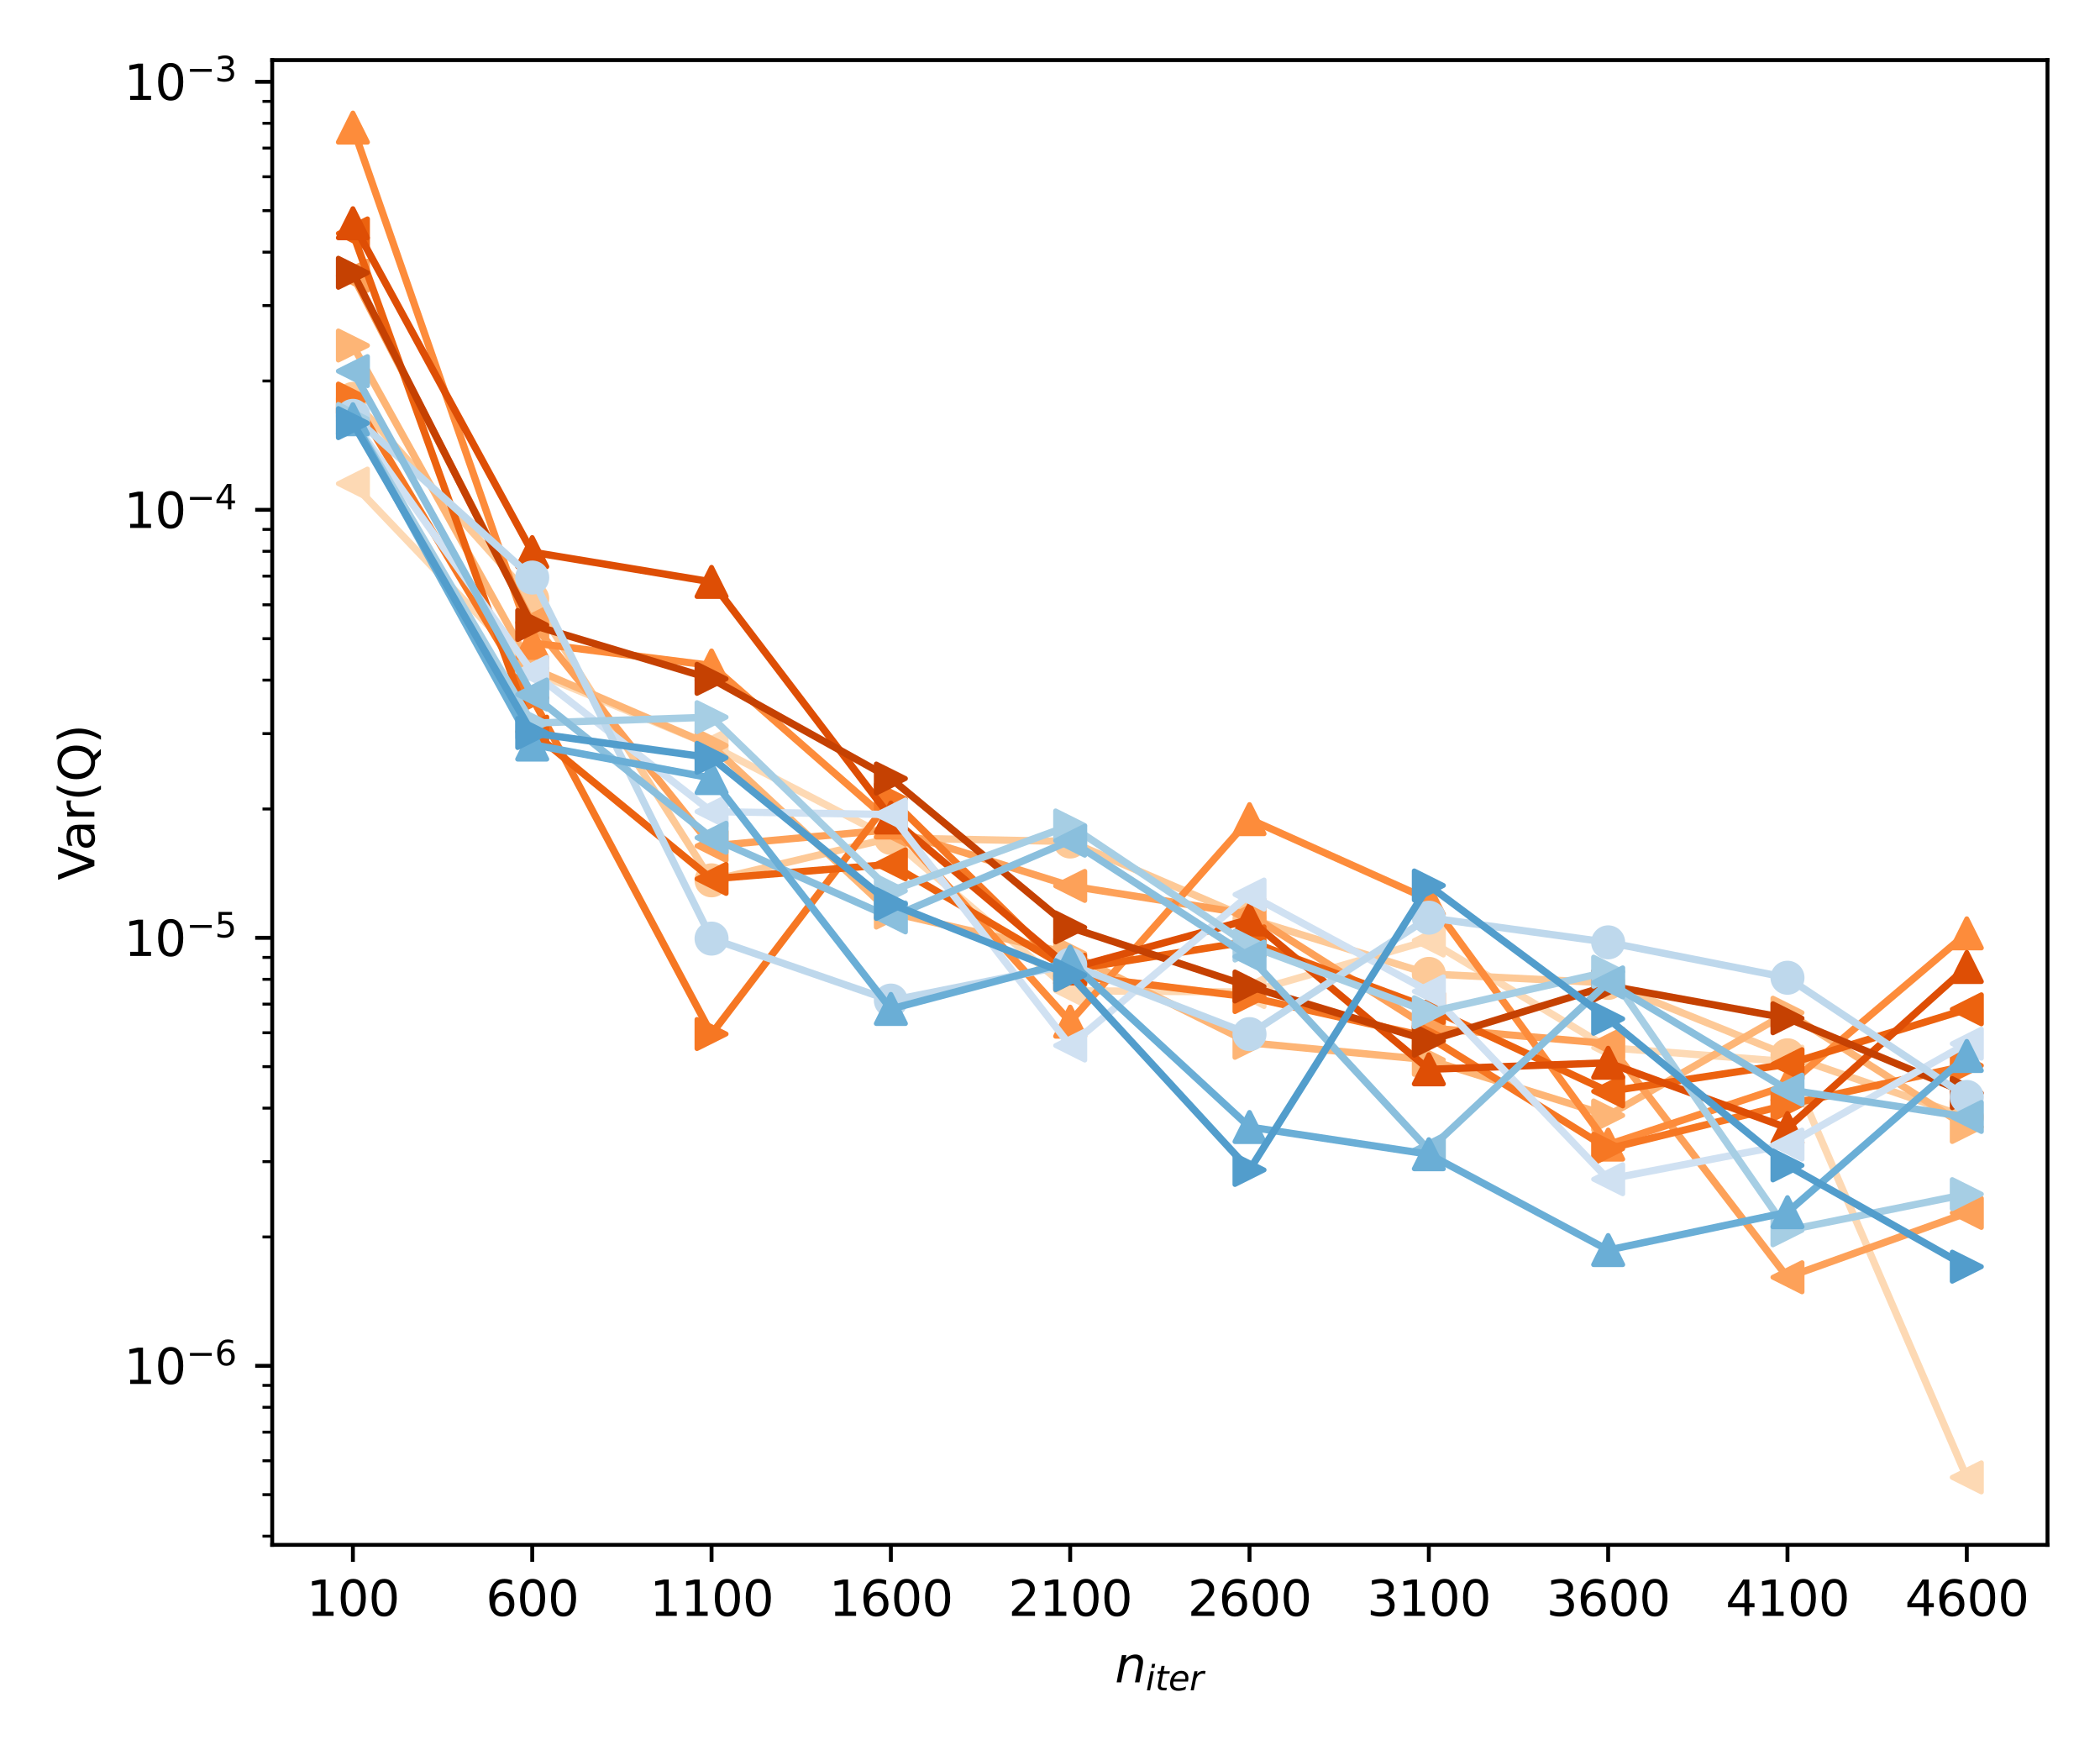 <?xml version="1.0" encoding="utf-8" standalone="no"?>
<!DOCTYPE svg PUBLIC "-//W3C//DTD SVG 1.1//EN"
  "http://www.w3.org/Graphics/SVG/1.1/DTD/svg11.dtd">
<svg xmlns:xlink="http://www.w3.org/1999/xlink" width="432pt" height="360pt" viewBox="0 0 432 360" xmlns="http://www.w3.org/2000/svg" version="1.1">
 <defs>
  <style type="text/css">*{stroke-linejoin: round; stroke-linecap: butt}</style>
 </defs>
 <g id="figure_1">
  <g id="patch_1">
   <path d="M 0 360 
L 432 360 
L 432 0 
L 0 0 
z
" style="fill: #ffffff"/>
  </g>
  <g id="axes_1">
   <g id="patch_2">
    <path d="M 55.997 317.752 
L 421.2 317.752 
L 421.2 12.363 
L 55.997 12.363 
z
" style="fill: #ffffff"/>
   </g>
   <g id="matplotlib.axis_1">
    <g id="xtick_1">
     <g id="line2d_1">
      <defs>
       <path id="m7d0ff31182" d="M 0 0 
L 0 3.5 
" style="stroke: #000000; stroke-width: 0.8"/>
      </defs>
      <g>
       <use xlink:href="#m7d0ff31182" x="72.597" y="317.752" style="stroke: #000000; stroke-width: 0.8"/>
      </g>
     </g>
     <g id="text_1">
      <!-- 100 -->
      <g transform="translate(63.053 332.35) scale(0.1 -0.1)">
       <defs>
        <path id="DejaVuSans-31" d="M 794 531 
L 1825 531 
L 1825 4091 
L 703 3866 
L 703 4441 
L 1819 4666 
L 2450 4666 
L 2450 531 
L 3481 531 
L 3481 0 
L 794 0 
L 794 531 
z
" transform="scale(0.016)"/>
        <path id="DejaVuSans-30" d="M 2034 4250 
Q 1547 4250 1301 3770 
Q 1056 3291 1056 2328 
Q 1056 1369 1301 889 
Q 1547 409 2034 409 
Q 2525 409 2770 889 
Q 3016 1369 3016 2328 
Q 3016 3291 2770 3770 
Q 2525 4250 2034 4250 
z
M 2034 4750 
Q 2819 4750 3233 4129 
Q 3647 3509 3647 2328 
Q 3647 1150 3233 529 
Q 2819 -91 2034 -91 
Q 1250 -91 836 529 
Q 422 1150 422 2328 
Q 422 3509 836 4129 
Q 1250 4750 2034 4750 
z
" transform="scale(0.016)"/>
       </defs>
       <use xlink:href="#DejaVuSans-31"/>
       <use xlink:href="#DejaVuSans-30" x="63.623"/>
       <use xlink:href="#DejaVuSans-30" x="127.246"/>
      </g>
     </g>
    </g>
    <g id="xtick_2">
     <g id="line2d_2">
      <g>
       <use xlink:href="#m7d0ff31182" x="109.486" y="317.752" style="stroke: #000000; stroke-width: 0.8"/>
      </g>
     </g>
     <g id="text_2">
      <!-- 600 -->
      <g transform="translate(99.943 332.35) scale(0.1 -0.1)">
       <defs>
        <path id="DejaVuSans-36" d="M 2113 2584 
Q 1688 2584 1439 2293 
Q 1191 2003 1191 1497 
Q 1191 994 1439 701 
Q 1688 409 2113 409 
Q 2538 409 2786 701 
Q 3034 994 3034 1497 
Q 3034 2003 2786 2293 
Q 2538 2584 2113 2584 
z
M 3366 4563 
L 3366 3988 
Q 3128 4100 2886 4159 
Q 2644 4219 2406 4219 
Q 1781 4219 1451 3797 
Q 1122 3375 1075 2522 
Q 1259 2794 1537 2939 
Q 1816 3084 2150 3084 
Q 2853 3084 3261 2657 
Q 3669 2231 3669 1497 
Q 3669 778 3244 343 
Q 2819 -91 2113 -91 
Q 1303 -91 875 529 
Q 447 1150 447 2328 
Q 447 3434 972 4092 
Q 1497 4750 2381 4750 
Q 2619 4750 2861 4703 
Q 3103 4656 3366 4563 
z
" transform="scale(0.016)"/>
       </defs>
       <use xlink:href="#DejaVuSans-36"/>
       <use xlink:href="#DejaVuSans-30" x="63.623"/>
       <use xlink:href="#DejaVuSans-30" x="127.246"/>
      </g>
     </g>
    </g>
    <g id="xtick_3">
     <g id="line2d_3">
      <g>
       <use xlink:href="#m7d0ff31182" x="146.376" y="317.752" style="stroke: #000000; stroke-width: 0.8"/>
      </g>
     </g>
     <g id="text_3">
      <!-- 1100 -->
      <g transform="translate(133.651 332.35) scale(0.1 -0.1)">
       <use xlink:href="#DejaVuSans-31"/>
       <use xlink:href="#DejaVuSans-31" x="63.623"/>
       <use xlink:href="#DejaVuSans-30" x="127.246"/>
       <use xlink:href="#DejaVuSans-30" x="190.869"/>
      </g>
     </g>
    </g>
    <g id="xtick_4">
     <g id="line2d_4">
      <g>
       <use xlink:href="#m7d0ff31182" x="183.265" y="317.752" style="stroke: #000000; stroke-width: 0.8"/>
      </g>
     </g>
     <g id="text_4">
      <!-- 1600 -->
      <g transform="translate(170.54 332.35) scale(0.1 -0.1)">
       <use xlink:href="#DejaVuSans-31"/>
       <use xlink:href="#DejaVuSans-36" x="63.623"/>
       <use xlink:href="#DejaVuSans-30" x="127.246"/>
       <use xlink:href="#DejaVuSans-30" x="190.869"/>
      </g>
     </g>
    </g>
    <g id="xtick_5">
     <g id="line2d_5">
      <g>
       <use xlink:href="#m7d0ff31182" x="220.154" y="317.752" style="stroke: #000000; stroke-width: 0.8"/>
      </g>
     </g>
     <g id="text_5">
      <!-- 2100 -->
      <g transform="translate(207.429 332.35) scale(0.1 -0.1)">
       <defs>
        <path id="DejaVuSans-32" d="M 1228 531 
L 3431 531 
L 3431 0 
L 469 0 
L 469 531 
Q 828 903 1448 1529 
Q 2069 2156 2228 2338 
Q 2531 2678 2651 2914 
Q 2772 3150 2772 3378 
Q 2772 3750 2511 3984 
Q 2250 4219 1831 4219 
Q 1534 4219 1204 4116 
Q 875 4013 500 3803 
L 500 4441 
Q 881 4594 1212 4672 
Q 1544 4750 1819 4750 
Q 2544 4750 2975 4387 
Q 3406 4025 3406 3419 
Q 3406 3131 3298 2873 
Q 3191 2616 2906 2266 
Q 2828 2175 2409 1742 
Q 1991 1309 1228 531 
z
" transform="scale(0.016)"/>
       </defs>
       <use xlink:href="#DejaVuSans-32"/>
       <use xlink:href="#DejaVuSans-31" x="63.623"/>
       <use xlink:href="#DejaVuSans-30" x="127.246"/>
       <use xlink:href="#DejaVuSans-30" x="190.869"/>
      </g>
     </g>
    </g>
    <g id="xtick_6">
     <g id="line2d_6">
      <g>
       <use xlink:href="#m7d0ff31182" x="257.043" y="317.752" style="stroke: #000000; stroke-width: 0.8"/>
      </g>
     </g>
     <g id="text_6">
      <!-- 2600 -->
      <g transform="translate(244.318 332.35) scale(0.1 -0.1)">
       <use xlink:href="#DejaVuSans-32"/>
       <use xlink:href="#DejaVuSans-36" x="63.623"/>
       <use xlink:href="#DejaVuSans-30" x="127.246"/>
       <use xlink:href="#DejaVuSans-30" x="190.869"/>
      </g>
     </g>
    </g>
    <g id="xtick_7">
     <g id="line2d_7">
      <g>
       <use xlink:href="#m7d0ff31182" x="293.932" y="317.752" style="stroke: #000000; stroke-width: 0.8"/>
      </g>
     </g>
     <g id="text_7">
      <!-- 3100 -->
      <g transform="translate(281.207 332.35) scale(0.1 -0.1)">
       <defs>
        <path id="DejaVuSans-33" d="M 2597 2516 
Q 3050 2419 3304 2112 
Q 3559 1806 3559 1356 
Q 3559 666 3084 287 
Q 2609 -91 1734 -91 
Q 1441 -91 1130 -33 
Q 819 25 488 141 
L 488 750 
Q 750 597 1062 519 
Q 1375 441 1716 441 
Q 2309 441 2620 675 
Q 2931 909 2931 1356 
Q 2931 1769 2642 2001 
Q 2353 2234 1838 2234 
L 1294 2234 
L 1294 2753 
L 1863 2753 
Q 2328 2753 2575 2939 
Q 2822 3125 2822 3475 
Q 2822 3834 2567 4026 
Q 2313 4219 1838 4219 
Q 1578 4219 1281 4162 
Q 984 4106 628 3988 
L 628 4550 
Q 988 4650 1302 4700 
Q 1616 4750 1894 4750 
Q 2613 4750 3031 4423 
Q 3450 4097 3450 3541 
Q 3450 3153 3228 2886 
Q 3006 2619 2597 2516 
z
" transform="scale(0.016)"/>
       </defs>
       <use xlink:href="#DejaVuSans-33"/>
       <use xlink:href="#DejaVuSans-31" x="63.623"/>
       <use xlink:href="#DejaVuSans-30" x="127.246"/>
       <use xlink:href="#DejaVuSans-30" x="190.869"/>
      </g>
     </g>
    </g>
    <g id="xtick_8">
     <g id="line2d_8">
      <g>
       <use xlink:href="#m7d0ff31182" x="330.821" y="317.752" style="stroke: #000000; stroke-width: 0.8"/>
      </g>
     </g>
     <g id="text_8">
      <!-- 3600 -->
      <g transform="translate(318.096 332.35) scale(0.1 -0.1)">
       <use xlink:href="#DejaVuSans-33"/>
       <use xlink:href="#DejaVuSans-36" x="63.623"/>
       <use xlink:href="#DejaVuSans-30" x="127.246"/>
       <use xlink:href="#DejaVuSans-30" x="190.869"/>
      </g>
     </g>
    </g>
    <g id="xtick_9">
     <g id="line2d_9">
      <g>
       <use xlink:href="#m7d0ff31182" x="367.711" y="317.752" style="stroke: #000000; stroke-width: 0.8"/>
      </g>
     </g>
     <g id="text_9">
      <!-- 4100 -->
      <g transform="translate(354.986 332.35) scale(0.1 -0.1)">
       <defs>
        <path id="DejaVuSans-34" d="M 2419 4116 
L 825 1625 
L 2419 1625 
L 2419 4116 
z
M 2253 4666 
L 3047 4666 
L 3047 1625 
L 3713 1625 
L 3713 1100 
L 3047 1100 
L 3047 0 
L 2419 0 
L 2419 1100 
L 313 1100 
L 313 1709 
L 2253 4666 
z
" transform="scale(0.016)"/>
       </defs>
       <use xlink:href="#DejaVuSans-34"/>
       <use xlink:href="#DejaVuSans-31" x="63.623"/>
       <use xlink:href="#DejaVuSans-30" x="127.246"/>
       <use xlink:href="#DejaVuSans-30" x="190.869"/>
      </g>
     </g>
    </g>
    <g id="xtick_10">
     <g id="line2d_10">
      <g>
       <use xlink:href="#m7d0ff31182" x="404.6" y="317.752" style="stroke: #000000; stroke-width: 0.8"/>
      </g>
     </g>
     <g id="text_10">
      <!-- 4600 -->
      <g transform="translate(391.875 332.35) scale(0.1 -0.1)">
       <use xlink:href="#DejaVuSans-34"/>
       <use xlink:href="#DejaVuSans-36" x="63.623"/>
       <use xlink:href="#DejaVuSans-30" x="127.246"/>
       <use xlink:href="#DejaVuSans-30" x="190.869"/>
      </g>
     </g>
    </g>
    <g id="text_11">
     <!-- $n_{iter}$ -->
     <g transform="translate(229.349 346.029) scale(0.1 -0.1)">
      <defs>
       <path id="DejaVuSans-Oblique-6e" d="M 3566 2113 
L 3156 0 
L 2578 0 
L 2988 2091 
Q 3016 2238 3031 2350 
Q 3047 2463 3047 2528 
Q 3047 2791 2881 2937 
Q 2716 3084 2419 3084 
Q 1956 3084 1622 2776 
Q 1288 2469 1184 1941 
L 800 0 
L 225 0 
L 903 3500 
L 1478 3500 
L 1363 2950 
Q 1603 3253 1940 3418 
Q 2278 3584 2650 3584 
Q 3113 3584 3367 3334 
Q 3622 3084 3622 2631 
Q 3622 2519 3608 2391 
Q 3594 2263 3566 2113 
z
" transform="scale(0.016)"/>
       <path id="DejaVuSans-Oblique-69" d="M 1172 4863 
L 1747 4863 
L 1606 4134 
L 1031 4134 
L 1172 4863 
z
M 909 3500 
L 1484 3500 
L 800 0 
L 225 0 
L 909 3500 
z
" transform="scale(0.016)"/>
       <path id="DejaVuSans-Oblique-74" d="M 2706 3500 
L 2619 3053 
L 1472 3053 
L 1100 1153 
Q 1081 1047 1072 975 
Q 1063 903 1063 863 
Q 1063 663 1183 572 
Q 1303 481 1569 481 
L 2150 481 
L 2053 0 
L 1503 0 
Q 991 0 739 200 
Q 488 400 488 806 
Q 488 878 497 964 
Q 506 1050 525 1153 
L 897 3053 
L 409 3053 
L 500 3500 
L 978 3500 
L 1172 4494 
L 1747 4494 
L 1556 3500 
L 2706 3500 
z
" transform="scale(0.016)"/>
       <path id="DejaVuSans-Oblique-65" d="M 3078 2063 
Q 3088 2113 3092 2166 
Q 3097 2219 3097 2272 
Q 3097 2653 2873 2875 
Q 2650 3097 2266 3097 
Q 1838 3097 1509 2826 
Q 1181 2556 1013 2059 
L 3078 2063 
z
M 3578 1613 
L 903 1613 
Q 884 1494 878 1425 
Q 872 1356 872 1306 
Q 872 872 1139 634 
Q 1406 397 1894 397 
Q 2269 397 2603 481 
Q 2938 566 3225 728 
L 3116 159 
Q 2806 34 2476 -28 
Q 2147 -91 1806 -91 
Q 1078 -91 686 257 
Q 294 606 294 1247 
Q 294 1794 489 2264 
Q 684 2734 1063 3103 
Q 1306 3334 1642 3459 
Q 1978 3584 2356 3584 
Q 2950 3584 3301 3228 
Q 3653 2872 3653 2272 
Q 3653 2128 3634 1964 
Q 3616 1800 3578 1613 
z
" transform="scale(0.016)"/>
       <path id="DejaVuSans-Oblique-72" d="M 2853 2969 
Q 2766 3016 2653 3041 
Q 2541 3066 2413 3066 
Q 1953 3066 1609 2717 
Q 1266 2369 1153 1784 
L 800 0 
L 225 0 
L 909 3500 
L 1484 3500 
L 1375 2956 
Q 1603 3259 1920 3421 
Q 2238 3584 2597 3584 
Q 2691 3584 2781 3573 
Q 2872 3563 2963 3538 
L 2853 2969 
z
" transform="scale(0.016)"/>
      </defs>
      <use xlink:href="#DejaVuSans-Oblique-6e"/>
      <use xlink:href="#DejaVuSans-Oblique-69" transform="translate(63.379 -16.406) scale(0.7)"/>
      <use xlink:href="#DejaVuSans-Oblique-74" transform="translate(82.827 -16.406) scale(0.7)"/>
      <use xlink:href="#DejaVuSans-Oblique-65" transform="translate(110.273 -16.406) scale(0.7)"/>
      <use xlink:href="#DejaVuSans-Oblique-72" transform="translate(153.34 -16.406) scale(0.7)"/>
     </g>
    </g>
   </g>
   <g id="matplotlib.axis_2">
    <g id="ytick_1">
     <g id="line2d_11">
      <defs>
       <path id="m92ed16b438" d="M 0 0 
L -3.5 0 
" style="stroke: #000000; stroke-width: 0.8"/>
      </defs>
      <g>
       <use xlink:href="#m92ed16b438" x="55.997" y="280.924" style="stroke: #000000; stroke-width: 0.8"/>
      </g>
     </g>
     <g id="text_12">
      <!-- $\mathdefault{10^{-6}}$ -->
      <g transform="translate(25.497 284.723) scale(0.1 -0.1)">
       <defs>
        <path id="DejaVuSans-2212" d="M 678 2272 
L 4684 2272 
L 4684 1741 
L 678 1741 
L 678 2272 
z
" transform="scale(0.016)"/>
       </defs>
       <use xlink:href="#DejaVuSans-31" transform="translate(0 0.766)"/>
       <use xlink:href="#DejaVuSans-30" transform="translate(63.623 0.766)"/>
       <use xlink:href="#DejaVuSans-2212" transform="translate(128.203 39.047) scale(0.7)"/>
       <use xlink:href="#DejaVuSans-36" transform="translate(186.855 39.047) scale(0.7)"/>
      </g>
     </g>
    </g>
    <g id="ytick_2">
     <g id="line2d_12">
      <g>
       <use xlink:href="#m92ed16b438" x="55.997" y="192.892" style="stroke: #000000; stroke-width: 0.8"/>
      </g>
     </g>
     <g id="text_13">
      <!-- $\mathdefault{10^{-5}}$ -->
      <g transform="translate(25.497 196.691) scale(0.1 -0.1)">
       <defs>
        <path id="DejaVuSans-35" d="M 691 4666 
L 3169 4666 
L 3169 4134 
L 1269 4134 
L 1269 2991 
Q 1406 3038 1543 3061 
Q 1681 3084 1819 3084 
Q 2600 3084 3056 2656 
Q 3513 2228 3513 1497 
Q 3513 744 3044 326 
Q 2575 -91 1722 -91 
Q 1428 -91 1123 -41 
Q 819 9 494 109 
L 494 744 
Q 775 591 1075 516 
Q 1375 441 1709 441 
Q 2250 441 2565 725 
Q 2881 1009 2881 1497 
Q 2881 1984 2565 2268 
Q 2250 2553 1709 2553 
Q 1456 2553 1204 2497 
Q 953 2441 691 2322 
L 691 4666 
z
" transform="scale(0.016)"/>
       </defs>
       <use xlink:href="#DejaVuSans-31" transform="translate(0 0.684)"/>
       <use xlink:href="#DejaVuSans-30" transform="translate(63.623 0.684)"/>
       <use xlink:href="#DejaVuSans-2212" transform="translate(128.203 38.966) scale(0.7)"/>
       <use xlink:href="#DejaVuSans-35" transform="translate(186.855 38.966) scale(0.7)"/>
      </g>
     </g>
    </g>
    <g id="ytick_3">
     <g id="line2d_13">
      <g>
       <use xlink:href="#m92ed16b438" x="55.997" y="104.86" style="stroke: #000000; stroke-width: 0.8"/>
      </g>
     </g>
     <g id="text_14">
      <!-- $\mathdefault{10^{-4}}$ -->
      <g transform="translate(25.497 108.659) scale(0.1 -0.1)">
       <use xlink:href="#DejaVuSans-31" transform="translate(0 0.684)"/>
       <use xlink:href="#DejaVuSans-30" transform="translate(63.623 0.684)"/>
       <use xlink:href="#DejaVuSans-2212" transform="translate(128.203 38.966) scale(0.7)"/>
       <use xlink:href="#DejaVuSans-34" transform="translate(186.855 38.966) scale(0.7)"/>
      </g>
     </g>
    </g>
    <g id="ytick_4">
     <g id="line2d_14">
      <g>
       <use xlink:href="#m92ed16b438" x="55.997" y="16.828" style="stroke: #000000; stroke-width: 0.8"/>
      </g>
     </g>
     <g id="text_15">
      <!-- $\mathdefault{10^{-3}}$ -->
      <g transform="translate(25.497 20.627) scale(0.1 -0.1)">
       <use xlink:href="#DejaVuSans-31" transform="translate(0 0.766)"/>
       <use xlink:href="#DejaVuSans-30" transform="translate(63.623 0.766)"/>
       <use xlink:href="#DejaVuSans-2212" transform="translate(128.203 39.047) scale(0.7)"/>
       <use xlink:href="#DejaVuSans-33" transform="translate(186.855 39.047) scale(0.7)"/>
      </g>
     </g>
    </g>
    <g id="ytick_5">
     <g id="line2d_15">
      <defs>
       <path id="ma0df3fb67a" d="M 0 0 
L -2 0 
" style="stroke: #000000; stroke-width: 0.6"/>
      </defs>
      <g>
       <use xlink:href="#ma0df3fb67a" x="55.997" y="315.956" style="stroke: #000000; stroke-width: 0.6"/>
      </g>
     </g>
    </g>
    <g id="ytick_6">
     <g id="line2d_16">
      <g>
       <use xlink:href="#ma0df3fb67a" x="55.997" y="307.424" style="stroke: #000000; stroke-width: 0.6"/>
      </g>
     </g>
    </g>
    <g id="ytick_7">
     <g id="line2d_17">
      <g>
       <use xlink:href="#ma0df3fb67a" x="55.997" y="300.454" style="stroke: #000000; stroke-width: 0.6"/>
      </g>
     </g>
    </g>
    <g id="ytick_8">
     <g id="line2d_18">
      <g>
       <use xlink:href="#ma0df3fb67a" x="55.997" y="294.561" style="stroke: #000000; stroke-width: 0.6"/>
      </g>
     </g>
    </g>
    <g id="ytick_9">
     <g id="line2d_19">
      <g>
       <use xlink:href="#ma0df3fb67a" x="55.997" y="289.455" style="stroke: #000000; stroke-width: 0.6"/>
      </g>
     </g>
    </g>
    <g id="ytick_10">
     <g id="line2d_20">
      <g>
       <use xlink:href="#ma0df3fb67a" x="55.997" y="284.952" style="stroke: #000000; stroke-width: 0.6"/>
      </g>
     </g>
    </g>
    <g id="ytick_11">
     <g id="line2d_21">
      <g>
       <use xlink:href="#ma0df3fb67a" x="55.997" y="254.424" style="stroke: #000000; stroke-width: 0.6"/>
      </g>
     </g>
    </g>
    <g id="ytick_12">
     <g id="line2d_22">
      <g>
       <use xlink:href="#ma0df3fb67a" x="55.997" y="238.922" style="stroke: #000000; stroke-width: 0.6"/>
      </g>
     </g>
    </g>
    <g id="ytick_13">
     <g id="line2d_23">
      <g>
       <use xlink:href="#ma0df3fb67a" x="55.997" y="227.924" style="stroke: #000000; stroke-width: 0.6"/>
      </g>
     </g>
    </g>
    <g id="ytick_14">
     <g id="line2d_24">
      <g>
       <use xlink:href="#ma0df3fb67a" x="55.997" y="219.392" style="stroke: #000000; stroke-width: 0.6"/>
      </g>
     </g>
    </g>
    <g id="ytick_15">
     <g id="line2d_25">
      <g>
       <use xlink:href="#ma0df3fb67a" x="55.997" y="212.422" style="stroke: #000000; stroke-width: 0.6"/>
      </g>
     </g>
    </g>
    <g id="ytick_16">
     <g id="line2d_26">
      <g>
       <use xlink:href="#ma0df3fb67a" x="55.997" y="206.529" style="stroke: #000000; stroke-width: 0.6"/>
      </g>
     </g>
    </g>
    <g id="ytick_17">
     <g id="line2d_27">
      <g>
       <use xlink:href="#ma0df3fb67a" x="55.997" y="201.423" style="stroke: #000000; stroke-width: 0.6"/>
      </g>
     </g>
    </g>
    <g id="ytick_18">
     <g id="line2d_28">
      <g>
       <use xlink:href="#ma0df3fb67a" x="55.997" y="196.92" style="stroke: #000000; stroke-width: 0.6"/>
      </g>
     </g>
    </g>
    <g id="ytick_19">
     <g id="line2d_29">
      <g>
       <use xlink:href="#ma0df3fb67a" x="55.997" y="166.392" style="stroke: #000000; stroke-width: 0.6"/>
      </g>
     </g>
    </g>
    <g id="ytick_20">
     <g id="line2d_30">
      <g>
       <use xlink:href="#ma0df3fb67a" x="55.997" y="150.89" style="stroke: #000000; stroke-width: 0.6"/>
      </g>
     </g>
    </g>
    <g id="ytick_21">
     <g id="line2d_31">
      <g>
       <use xlink:href="#ma0df3fb67a" x="55.997" y="139.892" style="stroke: #000000; stroke-width: 0.6"/>
      </g>
     </g>
    </g>
    <g id="ytick_22">
     <g id="line2d_32">
      <g>
       <use xlink:href="#ma0df3fb67a" x="55.997" y="131.36" style="stroke: #000000; stroke-width: 0.6"/>
      </g>
     </g>
    </g>
    <g id="ytick_23">
     <g id="line2d_33">
      <g>
       <use xlink:href="#ma0df3fb67a" x="55.997" y="124.39" style="stroke: #000000; stroke-width: 0.6"/>
      </g>
     </g>
    </g>
    <g id="ytick_24">
     <g id="line2d_34">
      <g>
       <use xlink:href="#ma0df3fb67a" x="55.997" y="118.496" style="stroke: #000000; stroke-width: 0.6"/>
      </g>
     </g>
    </g>
    <g id="ytick_25">
     <g id="line2d_35">
      <g>
       <use xlink:href="#ma0df3fb67a" x="55.997" y="113.391" style="stroke: #000000; stroke-width: 0.6"/>
      </g>
     </g>
    </g>
    <g id="ytick_26">
     <g id="line2d_36">
      <g>
       <use xlink:href="#ma0df3fb67a" x="55.997" y="108.888" style="stroke: #000000; stroke-width: 0.6"/>
      </g>
     </g>
    </g>
    <g id="ytick_27">
     <g id="line2d_37">
      <g>
       <use xlink:href="#ma0df3fb67a" x="55.997" y="78.36" style="stroke: #000000; stroke-width: 0.6"/>
      </g>
     </g>
    </g>
    <g id="ytick_28">
     <g id="line2d_38">
      <g>
       <use xlink:href="#ma0df3fb67a" x="55.997" y="62.858" style="stroke: #000000; stroke-width: 0.6"/>
      </g>
     </g>
    </g>
    <g id="ytick_29">
     <g id="line2d_39">
      <g>
       <use xlink:href="#ma0df3fb67a" x="55.997" y="51.86" style="stroke: #000000; stroke-width: 0.6"/>
      </g>
     </g>
    </g>
    <g id="ytick_30">
     <g id="line2d_40">
      <g>
       <use xlink:href="#ma0df3fb67a" x="55.997" y="43.328" style="stroke: #000000; stroke-width: 0.6"/>
      </g>
     </g>
    </g>
    <g id="ytick_31">
     <g id="line2d_41">
      <g>
       <use xlink:href="#ma0df3fb67a" x="55.997" y="36.358" style="stroke: #000000; stroke-width: 0.6"/>
      </g>
     </g>
    </g>
    <g id="ytick_32">
     <g id="line2d_42">
      <g>
       <use xlink:href="#ma0df3fb67a" x="55.997" y="30.464" style="stroke: #000000; stroke-width: 0.6"/>
      </g>
     </g>
    </g>
    <g id="ytick_33">
     <g id="line2d_43">
      <g>
       <use xlink:href="#ma0df3fb67a" x="55.997" y="25.359" style="stroke: #000000; stroke-width: 0.6"/>
      </g>
     </g>
    </g>
    <g id="ytick_34">
     <g id="line2d_44">
      <g>
       <use xlink:href="#ma0df3fb67a" x="55.997" y="20.856" style="stroke: #000000; stroke-width: 0.6"/>
      </g>
     </g>
    </g>
    <g id="text_16">
     <!-- Var(Q) -->
     <g transform="translate(19.417 181.047) rotate(-90) scale(0.1 -0.1)">
      <defs>
       <path id="DejaVuSans-56" d="M 1831 0 
L 50 4666 
L 709 4666 
L 2188 738 
L 3669 4666 
L 4325 4666 
L 2547 0 
L 1831 0 
z
" transform="scale(0.016)"/>
       <path id="DejaVuSans-61" d="M 2194 1759 
Q 1497 1759 1228 1600 
Q 959 1441 959 1056 
Q 959 750 1161 570 
Q 1363 391 1709 391 
Q 2188 391 2477 730 
Q 2766 1069 2766 1631 
L 2766 1759 
L 2194 1759 
z
M 3341 1997 
L 3341 0 
L 2766 0 
L 2766 531 
Q 2569 213 2275 61 
Q 1981 -91 1556 -91 
Q 1019 -91 701 211 
Q 384 513 384 1019 
Q 384 1609 779 1909 
Q 1175 2209 1959 2209 
L 2766 2209 
L 2766 2266 
Q 2766 2663 2505 2880 
Q 2244 3097 1772 3097 
Q 1472 3097 1187 3025 
Q 903 2953 641 2809 
L 641 3341 
Q 956 3463 1253 3523 
Q 1550 3584 1831 3584 
Q 2591 3584 2966 3190 
Q 3341 2797 3341 1997 
z
" transform="scale(0.016)"/>
       <path id="DejaVuSans-72" d="M 2631 2963 
Q 2534 3019 2420 3045 
Q 2306 3072 2169 3072 
Q 1681 3072 1420 2755 
Q 1159 2438 1159 1844 
L 1159 0 
L 581 0 
L 581 3500 
L 1159 3500 
L 1159 2956 
Q 1341 3275 1631 3429 
Q 1922 3584 2338 3584 
Q 2397 3584 2469 3576 
Q 2541 3569 2628 3553 
L 2631 2963 
z
" transform="scale(0.016)"/>
       <path id="DejaVuSans-28" d="M 1984 4856 
Q 1566 4138 1362 3434 
Q 1159 2731 1159 2009 
Q 1159 1288 1364 580 
Q 1569 -128 1984 -844 
L 1484 -844 
Q 1016 -109 783 600 
Q 550 1309 550 2009 
Q 550 2706 781 3412 
Q 1013 4119 1484 4856 
L 1984 4856 
z
" transform="scale(0.016)"/>
       <path id="DejaVuSans-51" d="M 2522 4238 
Q 1834 4238 1429 3725 
Q 1025 3213 1025 2328 
Q 1025 1447 1429 934 
Q 1834 422 2522 422 
Q 3209 422 3611 934 
Q 4013 1447 4013 2328 
Q 4013 3213 3611 3725 
Q 3209 4238 2522 4238 
z
M 3406 84 
L 4238 -825 
L 3475 -825 
L 2784 -78 
Q 2681 -84 2626 -87 
Q 2572 -91 2522 -91 
Q 1538 -91 948 567 
Q 359 1225 359 2328 
Q 359 3434 948 4092 
Q 1538 4750 2522 4750 
Q 3503 4750 4090 4092 
Q 4678 3434 4678 2328 
Q 4678 1516 4351 937 
Q 4025 359 3406 84 
z
" transform="scale(0.016)"/>
       <path id="DejaVuSans-29" d="M 513 4856 
L 1013 4856 
Q 1481 4119 1714 3412 
Q 1947 2706 1947 2009 
Q 1947 1309 1714 600 
Q 1481 -109 1013 -844 
L 513 -844 
Q 928 -128 1133 580 
Q 1338 1288 1338 2009 
Q 1338 2731 1133 3434 
Q 928 4138 513 4856 
z
" transform="scale(0.016)"/>
      </defs>
      <use xlink:href="#DejaVuSans-56"/>
      <use xlink:href="#DejaVuSans-61" x="60.658"/>
      <use xlink:href="#DejaVuSans-72" x="121.938"/>
      <use xlink:href="#DejaVuSans-28" x="163.051"/>
      <use xlink:href="#DejaVuSans-51" x="202.064"/>
      <use xlink:href="#DejaVuSans-29" x="280.775"/>
     </g>
    </g>
   </g>
   <g id="line2d_45">
    <path d="M 72.597 99.471 
L 109.486 138.125 
L 146.376 153.339 
L 183.265 172.461 
L 220.154 203.775 
L 257.043 204.039 
L 293.932 193.442 
L 330.821 215.487 
L 367.711 218.356 
L 404.6 303.871 
" clip-path="url(#p4a4a2ef32f)" style="fill: none; stroke: #fdd9b4; stroke-width: 1.5; stroke-linecap: square"/>
    <defs>
     <path id="mec37ee4a51" d="M -3 -0 
L 3 3 
L 3 -3 
z
" style="stroke: #fdd9b4; stroke-linejoin: miter"/>
    </defs>
    <g clip-path="url(#p4a4a2ef32f)">
     <use xlink:href="#mec37ee4a51" x="72.597" y="99.471" style="fill: #fdd9b4; stroke: #fdd9b4; stroke-linejoin: miter"/>
     <use xlink:href="#mec37ee4a51" x="109.486" y="138.125" style="fill: #fdd9b4; stroke: #fdd9b4; stroke-linejoin: miter"/>
     <use xlink:href="#mec37ee4a51" x="146.376" y="153.339" style="fill: #fdd9b4; stroke: #fdd9b4; stroke-linejoin: miter"/>
     <use xlink:href="#mec37ee4a51" x="183.265" y="172.461" style="fill: #fdd9b4; stroke: #fdd9b4; stroke-linejoin: miter"/>
     <use xlink:href="#mec37ee4a51" x="220.154" y="203.775" style="fill: #fdd9b4; stroke: #fdd9b4; stroke-linejoin: miter"/>
     <use xlink:href="#mec37ee4a51" x="257.043" y="204.039" style="fill: #fdd9b4; stroke: #fdd9b4; stroke-linejoin: miter"/>
     <use xlink:href="#mec37ee4a51" x="293.932" y="193.442" style="fill: #fdd9b4; stroke: #fdd9b4; stroke-linejoin: miter"/>
     <use xlink:href="#mec37ee4a51" x="330.821" y="215.487" style="fill: #fdd9b4; stroke: #fdd9b4; stroke-linejoin: miter"/>
     <use xlink:href="#mec37ee4a51" x="367.711" y="218.356" style="fill: #fdd9b4; stroke: #fdd9b4; stroke-linejoin: miter"/>
     <use xlink:href="#mec37ee4a51" x="404.6" y="303.871" style="fill: #fdd9b4; stroke: #fdd9b4; stroke-linejoin: miter"/>
    </g>
   </g>
   <g id="line2d_46">
    <path d="M 72.597 82.053 
L 109.486 123.156 
L 146.376 181.069 
L 183.265 172.347 
L 220.154 173.083 
L 257.043 188.959 
L 293.932 200.312 
L 330.821 202.167 
L 367.711 217.054 
L 404.6 229.787 
" clip-path="url(#p4a4a2ef32f)" style="fill: none; stroke: #fdc997; stroke-width: 1.5; stroke-linecap: square"/>
    <defs>
     <path id="md7d09e6594" d="M 0 3 
C 0.796 3 1.559 2.684 2.121 2.121 
C 2.684 1.559 3 0.796 3 0 
C 3 -0.796 2.684 -1.559 2.121 -2.121 
C 1.559 -2.684 0.796 -3 0 -3 
C -0.796 -3 -1.559 -2.684 -2.121 -2.121 
C -2.684 -1.559 -3 -0.796 -3 0 
C -3 0.796 -2.684 1.559 -2.121 2.121 
C -1.559 2.684 -0.796 3 0 3 
z
" style="stroke: #fdc997"/>
    </defs>
    <g clip-path="url(#p4a4a2ef32f)">
     <use xlink:href="#md7d09e6594" x="72.597" y="82.053" style="fill: #fdc997; stroke: #fdc997"/>
     <use xlink:href="#md7d09e6594" x="109.486" y="123.156" style="fill: #fdc997; stroke: #fdc997"/>
     <use xlink:href="#md7d09e6594" x="146.376" y="181.069" style="fill: #fdc997; stroke: #fdc997"/>
     <use xlink:href="#md7d09e6594" x="183.265" y="172.347" style="fill: #fdc997; stroke: #fdc997"/>
     <use xlink:href="#md7d09e6594" x="220.154" y="173.083" style="fill: #fdc997; stroke: #fdc997"/>
     <use xlink:href="#md7d09e6594" x="257.043" y="188.959" style="fill: #fdc997; stroke: #fdc997"/>
     <use xlink:href="#md7d09e6594" x="293.932" y="200.312" style="fill: #fdc997; stroke: #fdc997"/>
     <use xlink:href="#md7d09e6594" x="330.821" y="202.167" style="fill: #fdc997; stroke: #fdc997"/>
     <use xlink:href="#md7d09e6594" x="367.711" y="217.054" style="fill: #fdc997; stroke: #fdc997"/>
     <use xlink:href="#md7d09e6594" x="404.6" y="229.787" style="fill: #fdc997; stroke: #fdc997"/>
    </g>
   </g>
   <g id="line2d_47">
    <path d="M 72.597 71.062 
L 109.486 137.454 
L 146.376 153.339 
L 183.265 187.702 
L 220.154 196.131 
L 257.043 214.484 
L 293.932 217.992 
L 330.821 229.432 
L 367.711 208.292 
L 404.6 231.799 
" clip-path="url(#p4a4a2ef32f)" style="fill: none; stroke: #fdb576; stroke-width: 1.5; stroke-linecap: square"/>
    <defs>
     <path id="m8bc18a8188" d="M 3 0 
L -3 -3 
L -3 3 
z
" style="stroke: #fdb576; stroke-linejoin: miter"/>
    </defs>
    <g clip-path="url(#p4a4a2ef32f)">
     <use xlink:href="#m8bc18a8188" x="72.597" y="71.062" style="fill: #fdb576; stroke: #fdb576; stroke-linejoin: miter"/>
     <use xlink:href="#m8bc18a8188" x="109.486" y="137.454" style="fill: #fdb576; stroke: #fdb576; stroke-linejoin: miter"/>
     <use xlink:href="#m8bc18a8188" x="146.376" y="153.339" style="fill: #fdb576; stroke: #fdb576; stroke-linejoin: miter"/>
     <use xlink:href="#m8bc18a8188" x="183.265" y="187.702" style="fill: #fdb576; stroke: #fdb576; stroke-linejoin: miter"/>
     <use xlink:href="#m8bc18a8188" x="220.154" y="196.131" style="fill: #fdb576; stroke: #fdb576; stroke-linejoin: miter"/>
     <use xlink:href="#m8bc18a8188" x="257.043" y="214.484" style="fill: #fdb576; stroke: #fdb576; stroke-linejoin: miter"/>
     <use xlink:href="#m8bc18a8188" x="293.932" y="217.992" style="fill: #fdb576; stroke: #fdb576; stroke-linejoin: miter"/>
     <use xlink:href="#m8bc18a8188" x="330.821" y="229.432" style="fill: #fdb576; stroke: #fdb576; stroke-linejoin: miter"/>
     <use xlink:href="#m8bc18a8188" x="367.711" y="208.292" style="fill: #fdb576; stroke: #fdb576; stroke-linejoin: miter"/>
     <use xlink:href="#m8bc18a8188" x="404.6" y="231.799" style="fill: #fdb576; stroke: #fdb576; stroke-linejoin: miter"/>
    </g>
   </g>
   <g id="line2d_48">
    <path d="M 72.597 56.716 
L 109.486 128.06 
L 146.376 173.988 
L 183.265 170.643 
L 220.154 182.215 
L 257.043 188.04 
L 293.932 211.407 
L 330.821 214.646 
L 367.711 262.712 
L 404.6 249.471 
" clip-path="url(#p4a4a2ef32f)" style="fill: none; stroke: #fda159; stroke-width: 1.5; stroke-linecap: square"/>
    <defs>
     <path id="m7af795b02f" d="M -3 -0 
L 3 3 
L 3 -3 
z
" style="stroke: #fda159; stroke-linejoin: miter"/>
    </defs>
    <g clip-path="url(#p4a4a2ef32f)">
     <use xlink:href="#m7af795b02f" x="72.597" y="56.716" style="fill: #fda159; stroke: #fda159; stroke-linejoin: miter"/>
     <use xlink:href="#m7af795b02f" x="109.486" y="128.06" style="fill: #fda159; stroke: #fda159; stroke-linejoin: miter"/>
     <use xlink:href="#m7af795b02f" x="146.376" y="173.988" style="fill: #fda159; stroke: #fda159; stroke-linejoin: miter"/>
     <use xlink:href="#m7af795b02f" x="183.265" y="170.643" style="fill: #fda159; stroke: #fda159; stroke-linejoin: miter"/>
     <use xlink:href="#m7af795b02f" x="220.154" y="182.215" style="fill: #fda159; stroke: #fda159; stroke-linejoin: miter"/>
     <use xlink:href="#m7af795b02f" x="257.043" y="188.04" style="fill: #fda159; stroke: #fda159; stroke-linejoin: miter"/>
     <use xlink:href="#m7af795b02f" x="293.932" y="211.407" style="fill: #fda159; stroke: #fda159; stroke-linejoin: miter"/>
     <use xlink:href="#m7af795b02f" x="330.821" y="214.646" style="fill: #fda159; stroke: #fda159; stroke-linejoin: miter"/>
     <use xlink:href="#m7af795b02f" x="367.711" y="262.712" style="fill: #fda159; stroke: #fda159; stroke-linejoin: miter"/>
     <use xlink:href="#m7af795b02f" x="404.6" y="249.471" style="fill: #fda159; stroke: #fda159; stroke-linejoin: miter"/>
    </g>
   </g>
   <g id="line2d_49">
    <path d="M 72.597 26.244 
L 109.486 132.231 
L 146.376 136.879 
L 183.265 169.173 
L 220.154 210.139 
L 257.043 168.484 
L 293.932 185.026 
L 330.821 235.428 
L 367.711 223.263 
L 404.6 191.975 
" clip-path="url(#p4a4a2ef32f)" style="fill: none; stroke: #fd8c3b; stroke-width: 1.5; stroke-linecap: square"/>
    <defs>
     <path id="m0ce7aefa10" d="M 0 -3 
L -3 3 
L 3 3 
z
" style="stroke: #fd8c3b; stroke-linejoin: miter"/>
    </defs>
    <g clip-path="url(#p4a4a2ef32f)">
     <use xlink:href="#m0ce7aefa10" x="72.597" y="26.244" style="fill: #fd8c3b; stroke: #fd8c3b; stroke-linejoin: miter"/>
     <use xlink:href="#m0ce7aefa10" x="109.486" y="132.231" style="fill: #fd8c3b; stroke: #fd8c3b; stroke-linejoin: miter"/>
     <use xlink:href="#m0ce7aefa10" x="146.376" y="136.879" style="fill: #fd8c3b; stroke: #fd8c3b; stroke-linejoin: miter"/>
     <use xlink:href="#m0ce7aefa10" x="183.265" y="169.173" style="fill: #fd8c3b; stroke: #fd8c3b; stroke-linejoin: miter"/>
     <use xlink:href="#m0ce7aefa10" x="220.154" y="210.139" style="fill: #fd8c3b; stroke: #fd8c3b; stroke-linejoin: miter"/>
     <use xlink:href="#m0ce7aefa10" x="257.043" y="168.484" style="fill: #fd8c3b; stroke: #fd8c3b; stroke-linejoin: miter"/>
     <use xlink:href="#m0ce7aefa10" x="293.932" y="185.026" style="fill: #fd8c3b; stroke: #fd8c3b; stroke-linejoin: miter"/>
     <use xlink:href="#m0ce7aefa10" x="330.821" y="235.428" style="fill: #fd8c3b; stroke: #fd8c3b; stroke-linejoin: miter"/>
     <use xlink:href="#m0ce7aefa10" x="367.711" y="223.263" style="fill: #fd8c3b; stroke: #fd8c3b; stroke-linejoin: miter"/>
     <use xlink:href="#m0ce7aefa10" x="404.6" y="191.975" style="fill: #fd8c3b; stroke: #fd8c3b; stroke-linejoin: miter"/>
    </g>
   </g>
   <g id="line2d_50">
    <path d="M 72.597 81.98 
L 109.486 143.524 
L 146.376 212.675 
L 183.265 164.299 
L 220.154 200.53 
L 257.043 205.076 
L 293.932 213.309 
L 330.821 236.27 
L 367.711 227.219 
L 404.6 219.173 
" clip-path="url(#p4a4a2ef32f)" style="fill: none; stroke: #f67723; stroke-width: 1.5; stroke-linecap: square"/>
    <defs>
     <path id="mc39661757a" d="M 3 0 
L -3 -3 
L -3 3 
z
" style="stroke: #f67723; stroke-linejoin: miter"/>
    </defs>
    <g clip-path="url(#p4a4a2ef32f)">
     <use xlink:href="#mc39661757a" x="72.597" y="81.98" style="fill: #f67723; stroke: #f67723; stroke-linejoin: miter"/>
     <use xlink:href="#mc39661757a" x="109.486" y="143.524" style="fill: #f67723; stroke: #f67723; stroke-linejoin: miter"/>
     <use xlink:href="#mc39661757a" x="146.376" y="212.675" style="fill: #f67723; stroke: #f67723; stroke-linejoin: miter"/>
     <use xlink:href="#mc39661757a" x="183.265" y="164.299" style="fill: #f67723; stroke: #f67723; stroke-linejoin: miter"/>
     <use xlink:href="#mc39661757a" x="220.154" y="200.53" style="fill: #f67723; stroke: #f67723; stroke-linejoin: miter"/>
     <use xlink:href="#mc39661757a" x="257.043" y="205.076" style="fill: #f67723; stroke: #f67723; stroke-linejoin: miter"/>
     <use xlink:href="#mc39661757a" x="293.932" y="213.309" style="fill: #f67723; stroke: #f67723; stroke-linejoin: miter"/>
     <use xlink:href="#mc39661757a" x="330.821" y="236.27" style="fill: #f67723; stroke: #f67723; stroke-linejoin: miter"/>
     <use xlink:href="#mc39661757a" x="367.711" y="227.219" style="fill: #f67723; stroke: #f67723; stroke-linejoin: miter"/>
     <use xlink:href="#mc39661757a" x="404.6" y="219.173" style="fill: #f67723; stroke: #f67723; stroke-linejoin: miter"/>
    </g>
   </g>
   <g id="line2d_51">
    <path d="M 72.597 48.012 
L 109.486 150.494 
L 146.376 180.771 
L 183.265 177.773 
L 220.154 199.463 
L 257.043 193.619 
L 293.932 207.305 
L 330.821 224.48 
L 367.711 218.881 
L 404.6 207.597 
" clip-path="url(#p4a4a2ef32f)" style="fill: none; stroke: #ec620f; stroke-width: 1.5; stroke-linecap: square"/>
    <defs>
     <path id="m2fdee2b536" d="M -3 -0 
L 3 3 
L 3 -3 
z
" style="stroke: #ec620f; stroke-linejoin: miter"/>
    </defs>
    <g clip-path="url(#p4a4a2ef32f)">
     <use xlink:href="#m2fdee2b536" x="72.597" y="48.012" style="fill: #ec620f; stroke: #ec620f; stroke-linejoin: miter"/>
     <use xlink:href="#m2fdee2b536" x="109.486" y="150.494" style="fill: #ec620f; stroke: #ec620f; stroke-linejoin: miter"/>
     <use xlink:href="#m2fdee2b536" x="146.376" y="180.771" style="fill: #ec620f; stroke: #ec620f; stroke-linejoin: miter"/>
     <use xlink:href="#m2fdee2b536" x="183.265" y="177.773" style="fill: #ec620f; stroke: #ec620f; stroke-linejoin: miter"/>
     <use xlink:href="#m2fdee2b536" x="220.154" y="199.463" style="fill: #ec620f; stroke: #ec620f; stroke-linejoin: miter"/>
     <use xlink:href="#m2fdee2b536" x="257.043" y="193.619" style="fill: #ec620f; stroke: #ec620f; stroke-linejoin: miter"/>
     <use xlink:href="#m2fdee2b536" x="293.932" y="207.305" style="fill: #ec620f; stroke: #ec620f; stroke-linejoin: miter"/>
     <use xlink:href="#m2fdee2b536" x="330.821" y="224.48" style="fill: #ec620f; stroke: #ec620f; stroke-linejoin: miter"/>
     <use xlink:href="#m2fdee2b536" x="367.711" y="218.881" style="fill: #ec620f; stroke: #ec620f; stroke-linejoin: miter"/>
     <use xlink:href="#m2fdee2b536" x="404.6" y="207.597" style="fill: #ec620f; stroke: #ec620f; stroke-linejoin: miter"/>
    </g>
   </g>
   <g id="line2d_52">
    <path d="M 72.597 45.915 
L 109.486 113.561 
L 146.376 119.685 
L 183.265 168.148 
L 220.154 199.196 
L 257.043 189.114 
L 293.932 219.943 
L 330.821 218.593 
L 367.711 232.003 
L 404.6 198.894 
" clip-path="url(#p4a4a2ef32f)" style="fill: none; stroke: #de4e05; stroke-width: 1.5; stroke-linecap: square"/>
    <defs>
     <path id="ma447b249da" d="M 0 -3 
L -3 3 
L 3 3 
z
" style="stroke: #de4e05; stroke-linejoin: miter"/>
    </defs>
    <g clip-path="url(#p4a4a2ef32f)">
     <use xlink:href="#ma447b249da" x="72.597" y="45.915" style="fill: #de4e05; stroke: #de4e05; stroke-linejoin: miter"/>
     <use xlink:href="#ma447b249da" x="109.486" y="113.561" style="fill: #de4e05; stroke: #de4e05; stroke-linejoin: miter"/>
     <use xlink:href="#ma447b249da" x="146.376" y="119.685" style="fill: #de4e05; stroke: #de4e05; stroke-linejoin: miter"/>
     <use xlink:href="#ma447b249da" x="183.265" y="168.148" style="fill: #de4e05; stroke: #de4e05; stroke-linejoin: miter"/>
     <use xlink:href="#ma447b249da" x="220.154" y="199.196" style="fill: #de4e05; stroke: #de4e05; stroke-linejoin: miter"/>
     <use xlink:href="#ma447b249da" x="257.043" y="189.114" style="fill: #de4e05; stroke: #de4e05; stroke-linejoin: miter"/>
     <use xlink:href="#ma447b249da" x="293.932" y="219.943" style="fill: #de4e05; stroke: #de4e05; stroke-linejoin: miter"/>
     <use xlink:href="#ma447b249da" x="330.821" y="218.593" style="fill: #de4e05; stroke: #de4e05; stroke-linejoin: miter"/>
     <use xlink:href="#ma447b249da" x="367.711" y="232.003" style="fill: #de4e05; stroke: #de4e05; stroke-linejoin: miter"/>
     <use xlink:href="#ma447b249da" x="404.6" y="198.894" style="fill: #de4e05; stroke: #de4e05; stroke-linejoin: miter"/>
    </g>
   </g>
   <g id="line2d_53">
    <path d="M 72.597 56.103 
L 109.486 128.549 
L 146.376 139.622 
L 183.265 160.132 
L 220.154 190.755 
L 257.043 202.903 
L 293.932 214.047 
L 330.821 202.732 
L 367.711 209.435 
L 404.6 224.828 
" clip-path="url(#p4a4a2ef32f)" style="fill: none; stroke: #c54102; stroke-width: 1.5; stroke-linecap: square"/>
    <defs>
     <path id="md3abf8bcc8" d="M 3 0 
L -3 -3 
L -3 3 
z
" style="stroke: #c54102; stroke-linejoin: miter"/>
    </defs>
    <g clip-path="url(#p4a4a2ef32f)">
     <use xlink:href="#md3abf8bcc8" x="72.597" y="56.103" style="fill: #c54102; stroke: #c54102; stroke-linejoin: miter"/>
     <use xlink:href="#md3abf8bcc8" x="109.486" y="128.549" style="fill: #c54102; stroke: #c54102; stroke-linejoin: miter"/>
     <use xlink:href="#md3abf8bcc8" x="146.376" y="139.622" style="fill: #c54102; stroke: #c54102; stroke-linejoin: miter"/>
     <use xlink:href="#md3abf8bcc8" x="183.265" y="160.132" style="fill: #c54102; stroke: #c54102; stroke-linejoin: miter"/>
     <use xlink:href="#md3abf8bcc8" x="220.154" y="190.755" style="fill: #c54102; stroke: #c54102; stroke-linejoin: miter"/>
     <use xlink:href="#md3abf8bcc8" x="257.043" y="202.903" style="fill: #c54102; stroke: #c54102; stroke-linejoin: miter"/>
     <use xlink:href="#md3abf8bcc8" x="293.932" y="214.047" style="fill: #c54102; stroke: #c54102; stroke-linejoin: miter"/>
     <use xlink:href="#md3abf8bcc8" x="330.821" y="202.732" style="fill: #c54102; stroke: #c54102; stroke-linejoin: miter"/>
     <use xlink:href="#md3abf8bcc8" x="367.711" y="209.435" style="fill: #c54102; stroke: #c54102; stroke-linejoin: miter"/>
     <use xlink:href="#md3abf8bcc8" x="404.6" y="224.828" style="fill: #c54102; stroke: #c54102; stroke-linejoin: miter"/>
    </g>
   </g>
   <g id="line2d_54">
    <path d="M 72.597 86.514 
L 109.486 138.212 
L 146.376 166.936 
L 183.265 167.535 
L 220.154 215.045 
L 257.043 183.99 
L 293.932 203.908 
L 330.821 242.547 
L 367.711 235.429 
L 404.6 214.661 
" clip-path="url(#p4a4a2ef32f)" style="fill: none; stroke: #d0e1f2; stroke-width: 1.5; stroke-linecap: square"/>
    <defs>
     <path id="m15fcaee8f7" d="M -3 -0 
L 3 3 
L 3 -3 
z
" style="stroke: #d0e1f2; stroke-linejoin: miter"/>
    </defs>
    <g clip-path="url(#p4a4a2ef32f)">
     <use xlink:href="#m15fcaee8f7" x="72.597" y="86.514" style="fill: #d0e1f2; stroke: #d0e1f2; stroke-linejoin: miter"/>
     <use xlink:href="#m15fcaee8f7" x="109.486" y="138.212" style="fill: #d0e1f2; stroke: #d0e1f2; stroke-linejoin: miter"/>
     <use xlink:href="#m15fcaee8f7" x="146.376" y="166.936" style="fill: #d0e1f2; stroke: #d0e1f2; stroke-linejoin: miter"/>
     <use xlink:href="#m15fcaee8f7" x="183.265" y="167.535" style="fill: #d0e1f2; stroke: #d0e1f2; stroke-linejoin: miter"/>
     <use xlink:href="#m15fcaee8f7" x="220.154" y="215.045" style="fill: #d0e1f2; stroke: #d0e1f2; stroke-linejoin: miter"/>
     <use xlink:href="#m15fcaee8f7" x="257.043" y="183.99" style="fill: #d0e1f2; stroke: #d0e1f2; stroke-linejoin: miter"/>
     <use xlink:href="#m15fcaee8f7" x="293.932" y="203.908" style="fill: #d0e1f2; stroke: #d0e1f2; stroke-linejoin: miter"/>
     <use xlink:href="#m15fcaee8f7" x="330.821" y="242.547" style="fill: #d0e1f2; stroke: #d0e1f2; stroke-linejoin: miter"/>
     <use xlink:href="#m15fcaee8f7" x="367.711" y="235.429" style="fill: #d0e1f2; stroke: #d0e1f2; stroke-linejoin: miter"/>
     <use xlink:href="#m15fcaee8f7" x="404.6" y="214.661" style="fill: #d0e1f2; stroke: #d0e1f2; stroke-linejoin: miter"/>
    </g>
   </g>
   <g id="line2d_55">
    <path d="M 72.597 85.535 
L 109.486 118.793 
L 146.376 193.054 
L 183.265 205.797 
L 220.154 198.414 
L 257.043 212.702 
L 293.932 188.75 
L 330.821 193.825 
L 367.711 201.103 
L 404.6 225.623 
" clip-path="url(#p4a4a2ef32f)" style="fill: none; stroke: #bed8ec; stroke-width: 1.5; stroke-linecap: square"/>
    <defs>
     <path id="me2ab709c24" d="M 0 3 
C 0.796 3 1.559 2.684 2.121 2.121 
C 2.684 1.559 3 0.796 3 0 
C 3 -0.796 2.684 -1.559 2.121 -2.121 
C 1.559 -2.684 0.796 -3 0 -3 
C -0.796 -3 -1.559 -2.684 -2.121 -2.121 
C -2.684 -1.559 -3 -0.796 -3 0 
C -3 0.796 -2.684 1.559 -2.121 2.121 
C -1.559 2.684 -0.796 3 0 3 
z
" style="stroke: #bed8ec"/>
    </defs>
    <g clip-path="url(#p4a4a2ef32f)">
     <use xlink:href="#me2ab709c24" x="72.597" y="85.535" style="fill: #bed8ec; stroke: #bed8ec"/>
     <use xlink:href="#me2ab709c24" x="109.486" y="118.793" style="fill: #bed8ec; stroke: #bed8ec"/>
     <use xlink:href="#me2ab709c24" x="146.376" y="193.054" style="fill: #bed8ec; stroke: #bed8ec"/>
     <use xlink:href="#me2ab709c24" x="183.265" y="205.797" style="fill: #bed8ec; stroke: #bed8ec"/>
     <use xlink:href="#me2ab709c24" x="220.154" y="198.414" style="fill: #bed8ec; stroke: #bed8ec"/>
     <use xlink:href="#me2ab709c24" x="257.043" y="212.702" style="fill: #bed8ec; stroke: #bed8ec"/>
     <use xlink:href="#me2ab709c24" x="293.932" y="188.75" style="fill: #bed8ec; stroke: #bed8ec"/>
     <use xlink:href="#me2ab709c24" x="330.821" y="193.825" style="fill: #bed8ec; stroke: #bed8ec"/>
     <use xlink:href="#me2ab709c24" x="367.711" y="201.103" style="fill: #bed8ec; stroke: #bed8ec"/>
     <use xlink:href="#me2ab709c24" x="404.6" y="225.623" style="fill: #bed8ec; stroke: #bed8ec"/>
    </g>
   </g>
   <g id="line2d_56">
    <path d="M 72.597 86.17 
L 109.486 148.728 
L 146.376 147.508 
L 183.265 183.231 
L 220.154 169.782 
L 257.043 194.484 
L 293.932 208.194 
L 330.821 199.858 
L 367.711 253.048 
L 404.6 245.609 
" clip-path="url(#p4a4a2ef32f)" style="fill: none; stroke: #a6cee4; stroke-width: 1.5; stroke-linecap: square"/>
    <defs>
     <path id="m5fb77872fe" d="M 3 0 
L -3 -3 
L -3 3 
z
" style="stroke: #a6cee4; stroke-linejoin: miter"/>
    </defs>
    <g clip-path="url(#p4a4a2ef32f)">
     <use xlink:href="#m5fb77872fe" x="72.597" y="86.17" style="fill: #a6cee4; stroke: #a6cee4; stroke-linejoin: miter"/>
     <use xlink:href="#m5fb77872fe" x="109.486" y="148.728" style="fill: #a6cee4; stroke: #a6cee4; stroke-linejoin: miter"/>
     <use xlink:href="#m5fb77872fe" x="146.376" y="147.508" style="fill: #a6cee4; stroke: #a6cee4; stroke-linejoin: miter"/>
     <use xlink:href="#m5fb77872fe" x="183.265" y="183.231" style="fill: #a6cee4; stroke: #a6cee4; stroke-linejoin: miter"/>
     <use xlink:href="#m5fb77872fe" x="220.154" y="169.782" style="fill: #a6cee4; stroke: #a6cee4; stroke-linejoin: miter"/>
     <use xlink:href="#m5fb77872fe" x="257.043" y="194.484" style="fill: #a6cee4; stroke: #a6cee4; stroke-linejoin: miter"/>
     <use xlink:href="#m5fb77872fe" x="293.932" y="208.194" style="fill: #a6cee4; stroke: #a6cee4; stroke-linejoin: miter"/>
     <use xlink:href="#m5fb77872fe" x="330.821" y="199.858" style="fill: #a6cee4; stroke: #a6cee4; stroke-linejoin: miter"/>
     <use xlink:href="#m5fb77872fe" x="367.711" y="253.048" style="fill: #a6cee4; stroke: #a6cee4; stroke-linejoin: miter"/>
     <use xlink:href="#m5fb77872fe" x="404.6" y="245.609" style="fill: #a6cee4; stroke: #a6cee4; stroke-linejoin: miter"/>
    </g>
   </g>
   <g id="line2d_57">
    <path d="M 72.597 76.335 
L 109.486 142.854 
L 146.376 172.304 
L 183.265 188.692 
L 220.154 172.91 
L 257.043 196.763 
L 293.932 236.538 
L 330.821 202.063 
L 367.711 224.118 
L 404.6 229.733 
" clip-path="url(#p4a4a2ef32f)" style="fill: none; stroke: #8abfdd; stroke-width: 1.5; stroke-linecap: square"/>
    <defs>
     <path id="mfc45fdccd2" d="M -3 -0 
L 3 3 
L 3 -3 
z
" style="stroke: #8abfdd; stroke-linejoin: miter"/>
    </defs>
    <g clip-path="url(#p4a4a2ef32f)">
     <use xlink:href="#mfc45fdccd2" x="72.597" y="76.335" style="fill: #8abfdd; stroke: #8abfdd; stroke-linejoin: miter"/>
     <use xlink:href="#mfc45fdccd2" x="109.486" y="142.854" style="fill: #8abfdd; stroke: #8abfdd; stroke-linejoin: miter"/>
     <use xlink:href="#mfc45fdccd2" x="146.376" y="172.304" style="fill: #8abfdd; stroke: #8abfdd; stroke-linejoin: miter"/>
     <use xlink:href="#mfc45fdccd2" x="183.265" y="188.692" style="fill: #8abfdd; stroke: #8abfdd; stroke-linejoin: miter"/>
     <use xlink:href="#mfc45fdccd2" x="220.154" y="172.91" style="fill: #8abfdd; stroke: #8abfdd; stroke-linejoin: miter"/>
     <use xlink:href="#mfc45fdccd2" x="257.043" y="196.763" style="fill: #8abfdd; stroke: #8abfdd; stroke-linejoin: miter"/>
     <use xlink:href="#mfc45fdccd2" x="293.932" y="236.538" style="fill: #8abfdd; stroke: #8abfdd; stroke-linejoin: miter"/>
     <use xlink:href="#mfc45fdccd2" x="330.821" y="202.063" style="fill: #8abfdd; stroke: #8abfdd; stroke-linejoin: miter"/>
     <use xlink:href="#mfc45fdccd2" x="367.711" y="224.118" style="fill: #8abfdd; stroke: #8abfdd; stroke-linejoin: miter"/>
     <use xlink:href="#mfc45fdccd2" x="404.6" y="229.733" style="fill: #8abfdd; stroke: #8abfdd; stroke-linejoin: miter"/>
    </g>
   </g>
   <g id="line2d_58">
    <path d="M 72.597 86.234 
L 109.486 153.144 
L 146.376 160.04 
L 183.265 207.525 
L 220.154 197.779 
L 257.043 231.804 
L 293.932 237.402 
L 330.821 257.115 
L 367.711 249.327 
L 404.6 217.199 
" clip-path="url(#p4a4a2ef32f)" style="fill: none; stroke: #6aaed6; stroke-width: 1.5; stroke-linecap: square"/>
    <defs>
     <path id="m59edd6baf5" d="M 0 -3 
L -3 3 
L 3 3 
z
" style="stroke: #6aaed6; stroke-linejoin: miter"/>
    </defs>
    <g clip-path="url(#p4a4a2ef32f)">
     <use xlink:href="#m59edd6baf5" x="72.597" y="86.234" style="fill: #6aaed6; stroke: #6aaed6; stroke-linejoin: miter"/>
     <use xlink:href="#m59edd6baf5" x="109.486" y="153.144" style="fill: #6aaed6; stroke: #6aaed6; stroke-linejoin: miter"/>
     <use xlink:href="#m59edd6baf5" x="146.376" y="160.04" style="fill: #6aaed6; stroke: #6aaed6; stroke-linejoin: miter"/>
     <use xlink:href="#m59edd6baf5" x="183.265" y="207.525" style="fill: #6aaed6; stroke: #6aaed6; stroke-linejoin: miter"/>
     <use xlink:href="#m59edd6baf5" x="220.154" y="197.779" style="fill: #6aaed6; stroke: #6aaed6; stroke-linejoin: miter"/>
     <use xlink:href="#m59edd6baf5" x="257.043" y="231.804" style="fill: #6aaed6; stroke: #6aaed6; stroke-linejoin: miter"/>
     <use xlink:href="#m59edd6baf5" x="293.932" y="237.402" style="fill: #6aaed6; stroke: #6aaed6; stroke-linejoin: miter"/>
     <use xlink:href="#m59edd6baf5" x="330.821" y="257.115" style="fill: #6aaed6; stroke: #6aaed6; stroke-linejoin: miter"/>
     <use xlink:href="#m59edd6baf5" x="367.711" y="249.327" style="fill: #6aaed6; stroke: #6aaed6; stroke-linejoin: miter"/>
     <use xlink:href="#m59edd6baf5" x="404.6" y="217.199" style="fill: #6aaed6; stroke: #6aaed6; stroke-linejoin: miter"/>
    </g>
   </g>
   <g id="line2d_59">
    <path d="M 72.597 87.03 
L 109.486 150.764 
L 146.376 155.869 
L 183.265 185.919 
L 220.154 200.561 
L 257.043 240.633 
L 293.932 182.125 
L 330.821 209.547 
L 367.711 239.701 
L 404.6 260.531 
" clip-path="url(#p4a4a2ef32f)" style="fill: none; stroke: #529dcc; stroke-width: 1.5; stroke-linecap: square"/>
    <defs>
     <path id="m6b3c7d7525" d="M 3 0 
L -3 -3 
L -3 3 
z
" style="stroke: #529dcc; stroke-linejoin: miter"/>
    </defs>
    <g clip-path="url(#p4a4a2ef32f)">
     <use xlink:href="#m6b3c7d7525" x="72.597" y="87.03" style="fill: #529dcc; stroke: #529dcc; stroke-linejoin: miter"/>
     <use xlink:href="#m6b3c7d7525" x="109.486" y="150.764" style="fill: #529dcc; stroke: #529dcc; stroke-linejoin: miter"/>
     <use xlink:href="#m6b3c7d7525" x="146.376" y="155.869" style="fill: #529dcc; stroke: #529dcc; stroke-linejoin: miter"/>
     <use xlink:href="#m6b3c7d7525" x="183.265" y="185.919" style="fill: #529dcc; stroke: #529dcc; stroke-linejoin: miter"/>
     <use xlink:href="#m6b3c7d7525" x="220.154" y="200.561" style="fill: #529dcc; stroke: #529dcc; stroke-linejoin: miter"/>
     <use xlink:href="#m6b3c7d7525" x="257.043" y="240.633" style="fill: #529dcc; stroke: #529dcc; stroke-linejoin: miter"/>
     <use xlink:href="#m6b3c7d7525" x="293.932" y="182.125" style="fill: #529dcc; stroke: #529dcc; stroke-linejoin: miter"/>
     <use xlink:href="#m6b3c7d7525" x="330.821" y="209.547" style="fill: #529dcc; stroke: #529dcc; stroke-linejoin: miter"/>
     <use xlink:href="#m6b3c7d7525" x="367.711" y="239.701" style="fill: #529dcc; stroke: #529dcc; stroke-linejoin: miter"/>
     <use xlink:href="#m6b3c7d7525" x="404.6" y="260.531" style="fill: #529dcc; stroke: #529dcc; stroke-linejoin: miter"/>
    </g>
   </g>
   <g id="patch_3">
    <path d="M 55.997 317.752 
L 55.997 12.363 
" style="fill: none; stroke: #000000; stroke-width: 0.8; stroke-linejoin: miter; stroke-linecap: square"/>
   </g>
   <g id="patch_4">
    <path d="M 421.2 317.752 
L 421.2 12.363 
" style="fill: none; stroke: #000000; stroke-width: 0.8; stroke-linejoin: miter; stroke-linecap: square"/>
   </g>
   <g id="patch_5">
    <path d="M 55.997 317.752 
L 421.2 317.752 
" style="fill: none; stroke: #000000; stroke-width: 0.8; stroke-linejoin: miter; stroke-linecap: square"/>
   </g>
   <g id="patch_6">
    <path d="M 55.997 12.363 
L 421.2 12.363 
" style="fill: none; stroke: #000000; stroke-width: 0.8; stroke-linejoin: miter; stroke-linecap: square"/>
   </g>
  </g>
 </g>
 <defs>
  <clipPath id="p4a4a2ef32f">
   <rect x="55.997" y="12.363" width="365.203" height="305.389"/>
  </clipPath>
 </defs>
</svg>
